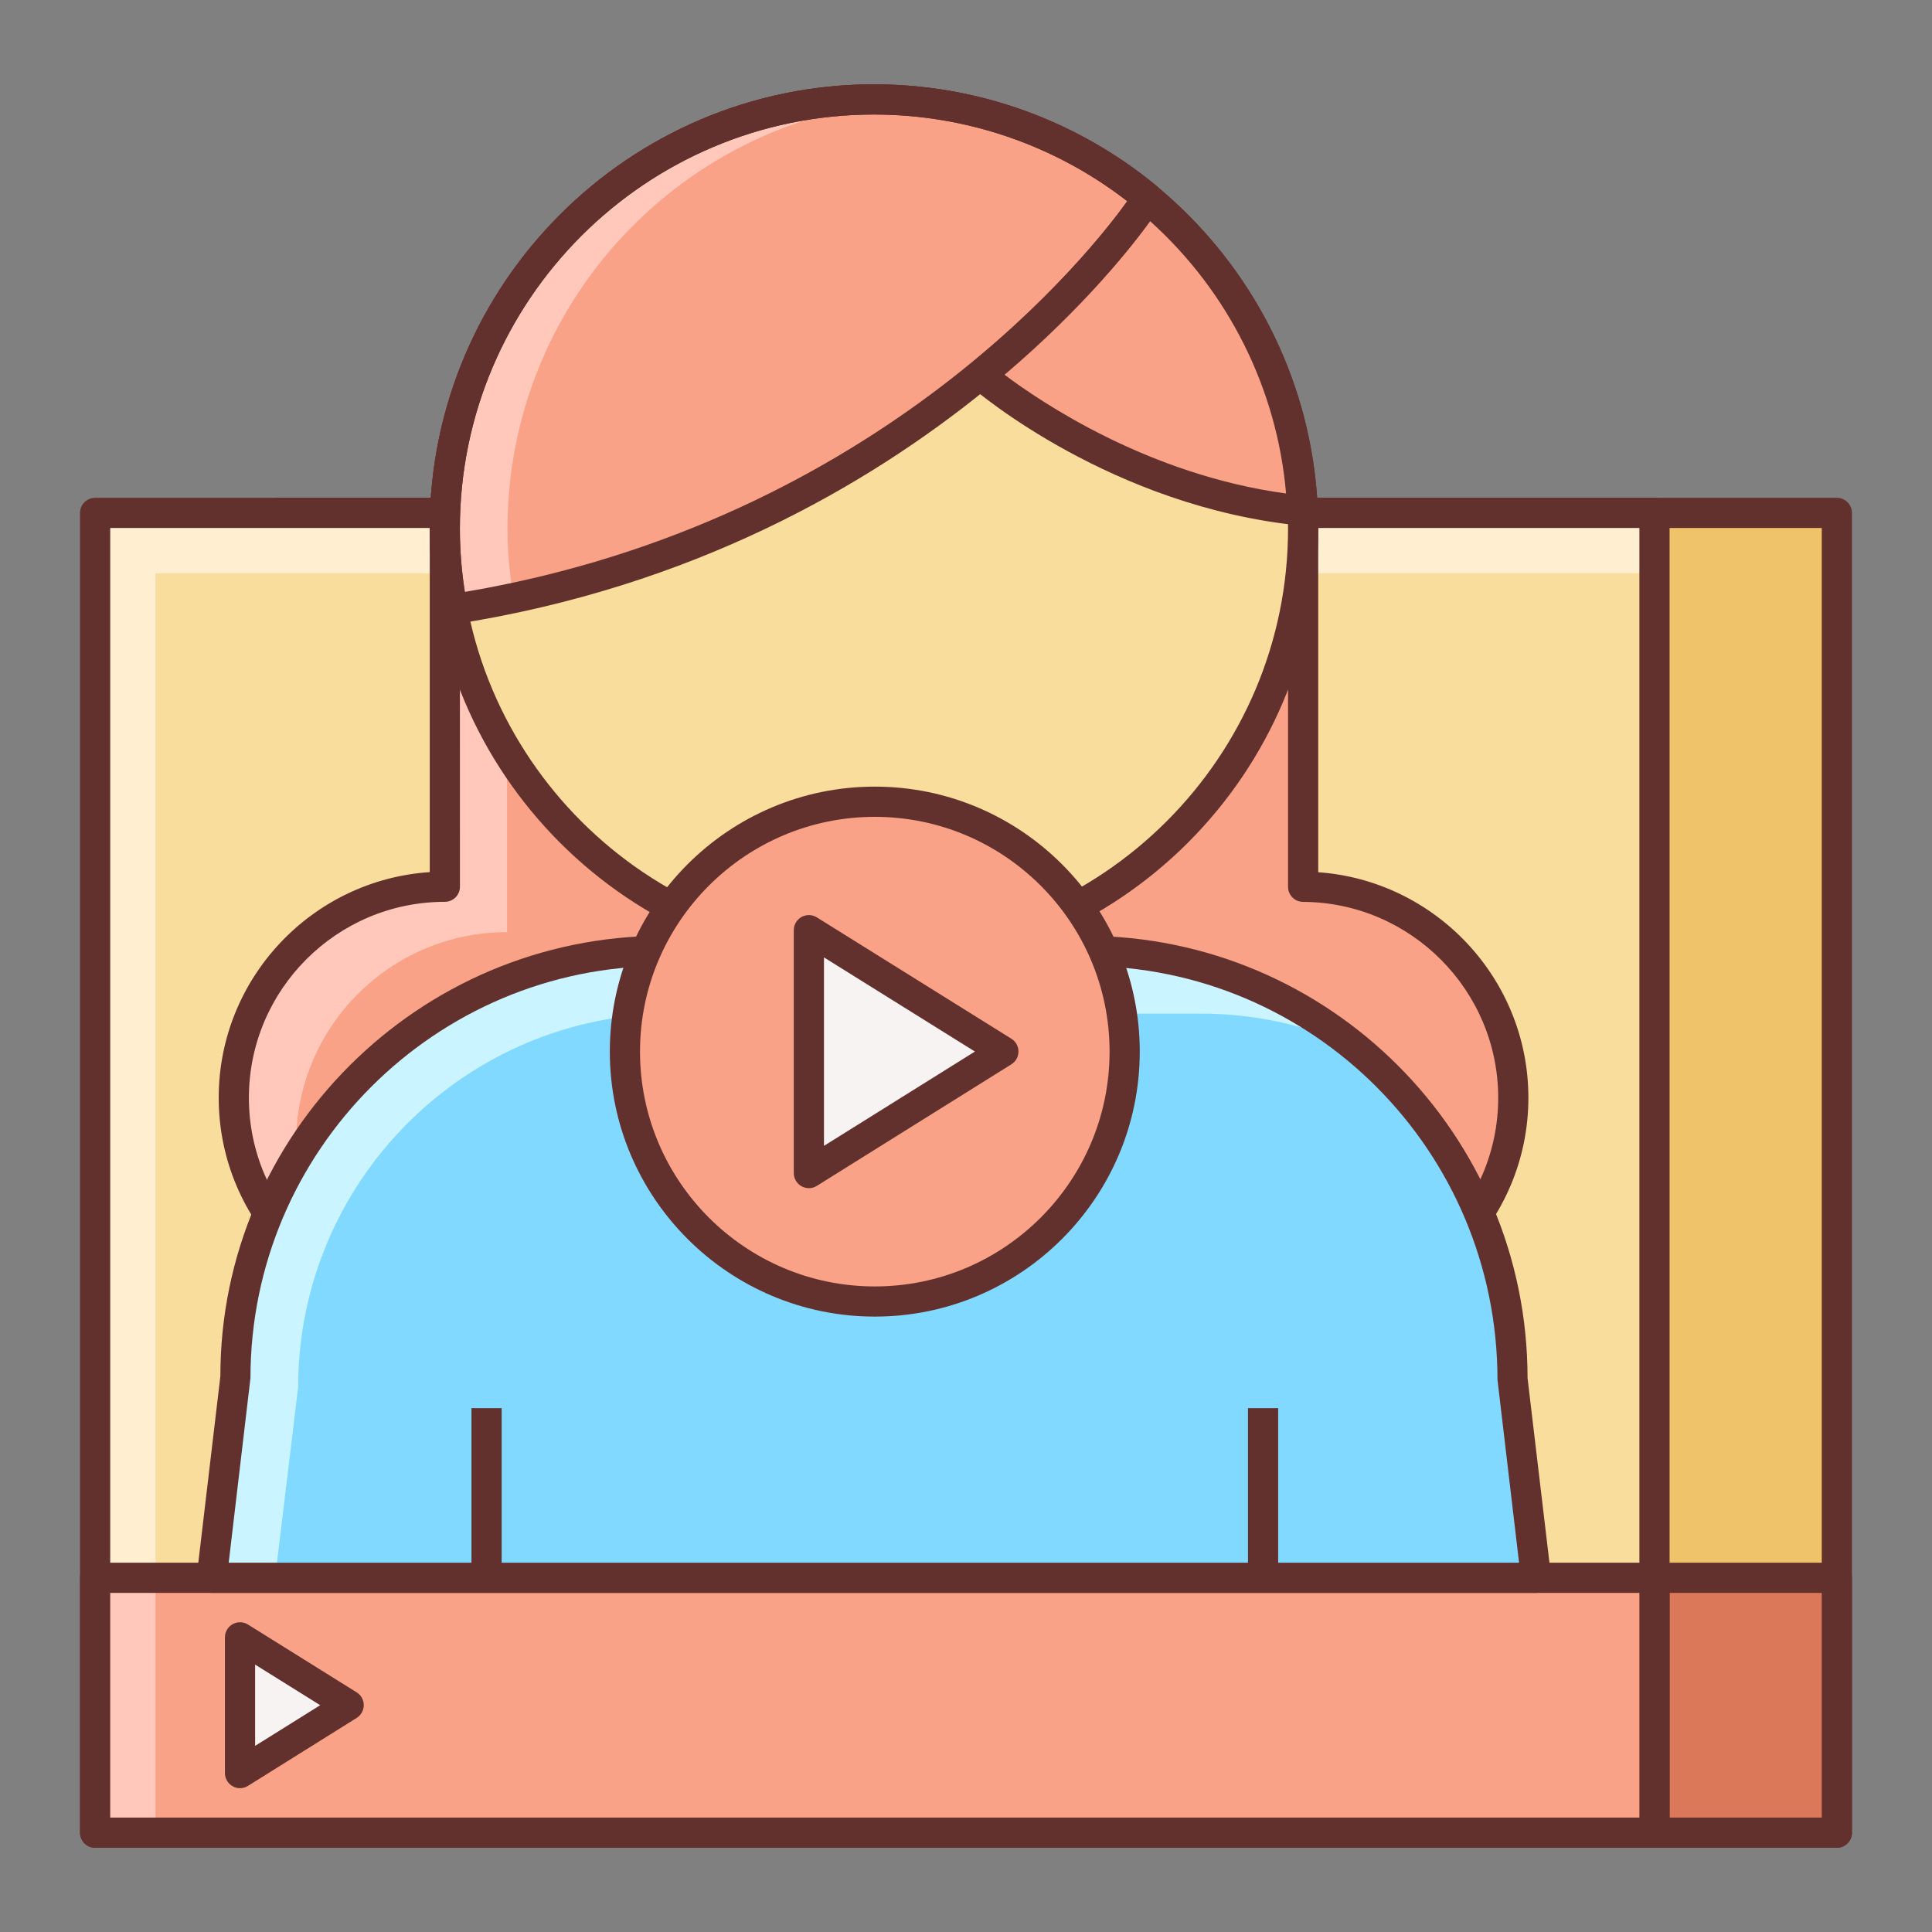 <svg id="Layer_2" enable-background="new 0 0 64 64" height="512" viewBox="0 0 64 64" width="512" xmlns="http://www.w3.org/2000/svg"><rect x="0" y="0" width="64" height="64" fill="#808080" stroke="none"/><path d="m9.192 16.99h51.656v35.276h-51.656z" fill="#efc36a"/><path d="m60.849 61.21h-51.657c-.276 0-.5-.224-.5-.5v-43.72c0-.276.224-.5.5-.5h51.656c.276 0 .5.224.5.5v43.72c.001.277-.223.5-.499.5zm-51.157-1h50.656v-42.72h-50.656z" fill="#63312d"/><path d="m9.192 52.266h51.656v8.444h-51.656z" fill="#db785a"/><path d="m60.849 61.21h-51.657c-.276 0-.5-.224-.5-.5v-8.444c0-.276.224-.5.5-.5h51.656c.276 0 .5.224.5.5v8.444c.001.277-.223.5-.499.5zm-51.157-1h50.656v-7.444h-50.656z" fill="#63312d"/><path d="m3.151 16.99h51.656v35.276h-51.656z" fill="#f9dd9d"/><path d="m5.151 18.99h49.657v-2h-51.657v35.276h2z" fill="#ffeecf"/><path d="m54.808 61.21h-51.657c-.276 0-.5-.224-.5-.5v-43.72c0-.276.224-.5.5-.5h51.656c.276 0 .5.224.5.5v43.72c.001.277-.223.5-.499.5zm-51.157-1h50.656v-42.72h-50.656z" fill="#63312d"/><path d="m3.151 52.266h51.656v8.444h-51.656z" fill="#f9a287"/><path d="m3.151 52.266h2v8.444h-2z" fill="#ffc8bb"/><path d="m54.808 61.21h-51.657c-.276 0-.5-.224-.5-.5v-8.444c0-.276.224-.5.5-.5h51.656c.276 0 .5.224.5.5v8.444c.001.277-.223.5-.499.5zm-51.157-1h50.656v-7.444h-50.656z" fill="#63312d"/><path d="m43.168 29.375v-11.862c0-7.852-6.364-14.219-14.218-14.219-7.851 0-14.216 6.367-14.216 14.219 0 .019.002.04.002.059v11.802c-3.862 0-6.991 3.129-6.991 6.992 0 3.861 3.129 6.992 6.991 6.992h28.432c3.847-.018 6.962-3.141 6.962-6.992 0-3.853-3.115-6.972-6.962-6.991z" fill="#f9a287"/><path d="m9.808 37.87c0-3.862 3.13-6.992 6.989-6.992v-11.803c0-.02 0-.038 0-.06 0-7.852 6.366-14.218 14.218-14.218 2.673 0 5.166.752 7.303 2.037-2.503-2.197-5.774-3.541-9.367-3.541-7.851 0-14.216 6.367-14.216 14.219 0 .019.002.04.002.059v11.802c-3.862 0-6.991 3.129-6.991 6.992 0 2.782 1.628 5.174 3.977 6.3-1.184-1.25-1.915-2.935-1.915-4.795z" fill="#ffc8bb"/><path d="m14.736 43.857c-4.131 0-7.491-3.361-7.491-7.492 0-3.963 3.093-7.217 6.991-7.475v-11.318c-.002-8.175 6.6-14.778 14.714-14.778 8.115 0 14.718 6.603 14.718 14.719v11.381c3.882.275 6.962 3.528 6.962 7.471 0 4.112-3.346 7.472-7.459 7.492zm14.214-40.063c-7.563 0-13.716 6.154-13.716 13.719l.002 11.861c0 .276-.224.5-.5.5-3.579 0-6.491 2.912-6.491 6.492s2.912 6.492 6.491 6.492h28.432c3.562-.017 6.462-2.929 6.462-6.492 0-3.562-2.9-6.473-6.464-6.49-.275-.001-.498-.225-.498-.5v-11.863c0-7.565-6.154-13.719-13.718-13.719z" fill="#63312d"/><path d="m43.168 17.513c0 7.851-6.364 14.216-14.218 14.216-7.851 0-14.216-6.366-14.216-14.216 0-7.852 6.365-14.219 14.216-14.219 7.854 0 14.218 6.367 14.218 14.219z" fill="#f9dd9d"/><path d="m38.005 6.546-.11.212s-6.539 10.019-20.862 13.051c-.661.137-1.336.261-2.034.374-.076-.386-.138-.771-.174-1.171-.065-.498-.088-.999-.088-1.497 0-7.849 6.363-14.225 14.212-14.225.213 0 .424 0 .635.012 3.193.15 6.114 1.336 8.421 3.244z" fill="#f9a287"/><path d="m38.005 6.546-.11.212s-6.539 10.019-20.862 13.051c-.661.137-1.336.261-2.034.374-.076-.386-.138-.771-.174-1.171-.065-.498-.088-.999-.088-1.497 0-7.849 6.363-14.225 14.212-14.225.213 0 .424 0 .635.012 3.193.15 6.114 1.336 8.421 3.244z" fill="#f9a287"/><path d="m16.902 19.012c-.064-.498-.09-.999-.09-1.497 0-7.512 5.831-13.657 13.209-14.176-.146-.01-.292-.031-.438-.037-.211-.012-.422-.012-.635-.012-7.849 0-14.212 6.376-14.212 14.225 0 .498.022.999.088 1.497.036.4.098.785.174 1.171.693-.112 1.365-.234 2.022-.372-.044-.265-.093-.526-.118-.799z" fill="#ffc8bb"/><path d="m37.992 6.574-.102.178s-1.744 2.662-5.386 5.656l.005.036s4.463 3.855 10.63 4.47c-.175-4.166-2.144-7.855-5.147-10.34z" fill="#f9a287"/><path d="m28.95 32.229c-8.114 0-14.716-6.602-14.716-14.716 0-8.116 6.602-14.719 14.716-14.719 8.115 0 14.718 6.603 14.718 14.719 0 8.115-6.603 14.716-14.718 14.716zm0-28.435c-7.563 0-13.716 6.154-13.716 13.719 0 7.563 6.153 13.716 13.716 13.716 7.564 0 13.718-6.153 13.718-13.716 0-7.565-6.154-13.719-13.718-13.719z" fill="#63312d"/><path d="m14.995 20.68c-.235 0-.444-.167-.49-.405-.179-.923-.27-1.853-.27-2.762 0-8.116 6.602-14.719 14.716-14.719 3.418 0 6.748 1.198 9.374 3.372.187.155.236.422.116.633l-.116.201c-.088.137-7.476 11.217-23.253 13.675-.026.003-.052.005-.077.005zm13.955-16.886c-7.563 0-13.716 6.154-13.716 13.719 0 .689.056 1.392.167 2.094 13.889-2.347 20.929-11.526 21.943-12.944-2.391-1.853-5.354-2.869-8.394-2.869z" fill="#63312d"/><path d="m43.14 17.414c-.017 0-.033-.001-.05-.002-6.252-.624-10.72-4.428-10.907-4.589-.092-.08-.152-.19-.169-.311-.023-.172.039-.379.173-.49 3.531-2.904 5.268-5.518 5.285-5.544l.085-.151c.073-.128.199-.218.345-.244.147-.028.295.013.409.106 3.211 2.658 5.153 6.56 5.328 10.705.006.145-.051.285-.156.384-.093.088-.216.136-.343.136zm-9.862-5c1.204.907 4.76 3.313 9.325 3.934-.297-3.457-1.911-6.69-4.504-9.021-.555.771-2.126 2.795-4.821 5.087z" fill="#63312d"/><path d="m50.884 52.266-.781-6.618c0-7.813-6.334-14.147-14.147-14.147h-14.012c-7.813 0-14.147 6.334-14.147 14.147l-.783 6.618z" fill="#82d9ff"/><path d="m9.114 52.266.761-6.3c0-6.841 5.547-12.388 12.388-12.388h17.53c1.819 0 3.544.404 5.104 1.11-2.439-1.991-5.55-3.187-8.942-3.187h-14.011c-7.813 0-14.147 6.334-14.147 14.147l-.783 6.618z" fill="#caf4ff"/><path d="m28.95 36.366c3.391 0 6.297-1.974 7.697-4.823-.23-.014-.459-.042-.692-.042h-14.011c-.232 0-.459.028-.689.039 1.4 2.852 4.307 4.826 7.695 4.826z" fill="#f9dd9d"/><g fill="#63312d"><path d="m28.95 36.866c-3.478 0-6.598-1.957-8.144-5.106-.074-.151-.067-.33.019-.475.085-.145.239-.237.407-.245l.248-.016c.154-.012.308-.023.465-.023h14.011c.168 0 .334.013.5.026l.222.017c.167.01.318.103.402.248s.09.322.017.472c-1.548 3.147-4.669 5.102-8.147 5.102zm-6.871-4.865c1.469 2.402 4.038 3.865 6.872 3.865 2.835 0 5.405-1.462 6.875-3.865z"/><path d="m50.884 52.766h-43.87c-.143 0-.279-.061-.374-.168-.095-.106-.14-.249-.123-.391l.783-6.618c-.003-8.018 6.567-14.588 14.644-14.588h14.011c8.077 0 14.647 6.571 14.647 14.647l.778 6.56c.017.142-.028.284-.123.391-.094.106-.231.167-.373.167zm-43.308-1h42.745l-.715-6.06c-.003-7.583-6.125-13.706-13.651-13.706h-14.011c-7.525 0-13.647 6.122-13.647 13.647z"/><path d="m15.618 46.647h1v5.619h-1z"/><path d="m41.341 46.647h1v5.619h-1z"/></g><path d="m7.951 54.241 3.6 2.246-3.6 2.249z" fill="#f8f3f3"/><path d="m7.951 59.236c-.083 0-.167-.021-.242-.063-.159-.088-.258-.256-.258-.438v-4.496c0-.182.099-.349.257-.437s.354-.083.507.013l3.6 2.246c.146.091.235.251.235.424 0 .172-.089.333-.235.424l-3.6 2.25c-.08.052-.172.077-.264.077zm.5-4.094v2.692l2.156-1.347z" fill="#63312d"/><path d="m37.257 34.836c0 4.571-3.706 8.278-8.277 8.278s-8.278-3.707-8.278-8.278 3.707-8.278 8.278-8.278 8.277 3.707 8.277 8.278z" fill="#f9a287"/><path d="m28.979 43.614c-4.84 0-8.778-3.938-8.778-8.778s3.938-8.778 8.778-8.778 8.777 3.938 8.777 8.778-3.937 8.778-8.777 8.778zm0-16.555c-4.289 0-7.778 3.489-7.778 7.778s3.489 7.778 7.778 7.778 7.777-3.489 7.777-7.778-3.488-7.778-7.777-7.778z" fill="#63312d"/><path d="m26.795 30.814 6.444 4.02-6.444 4.026z" fill="#f8f3f3"/><path d="m26.795 39.36c-.083 0-.167-.021-.242-.063-.159-.088-.258-.256-.258-.438v-8.046c0-.182.099-.349.257-.437.159-.088.352-.083.507.013l6.444 4.02c.146.091.235.251.235.424 0 .172-.089.333-.235.424l-6.444 4.026c-.08.052-.172.077-.264.077zm.5-7.645v6.243l5-3.124z" fill="#63312d"/></svg>